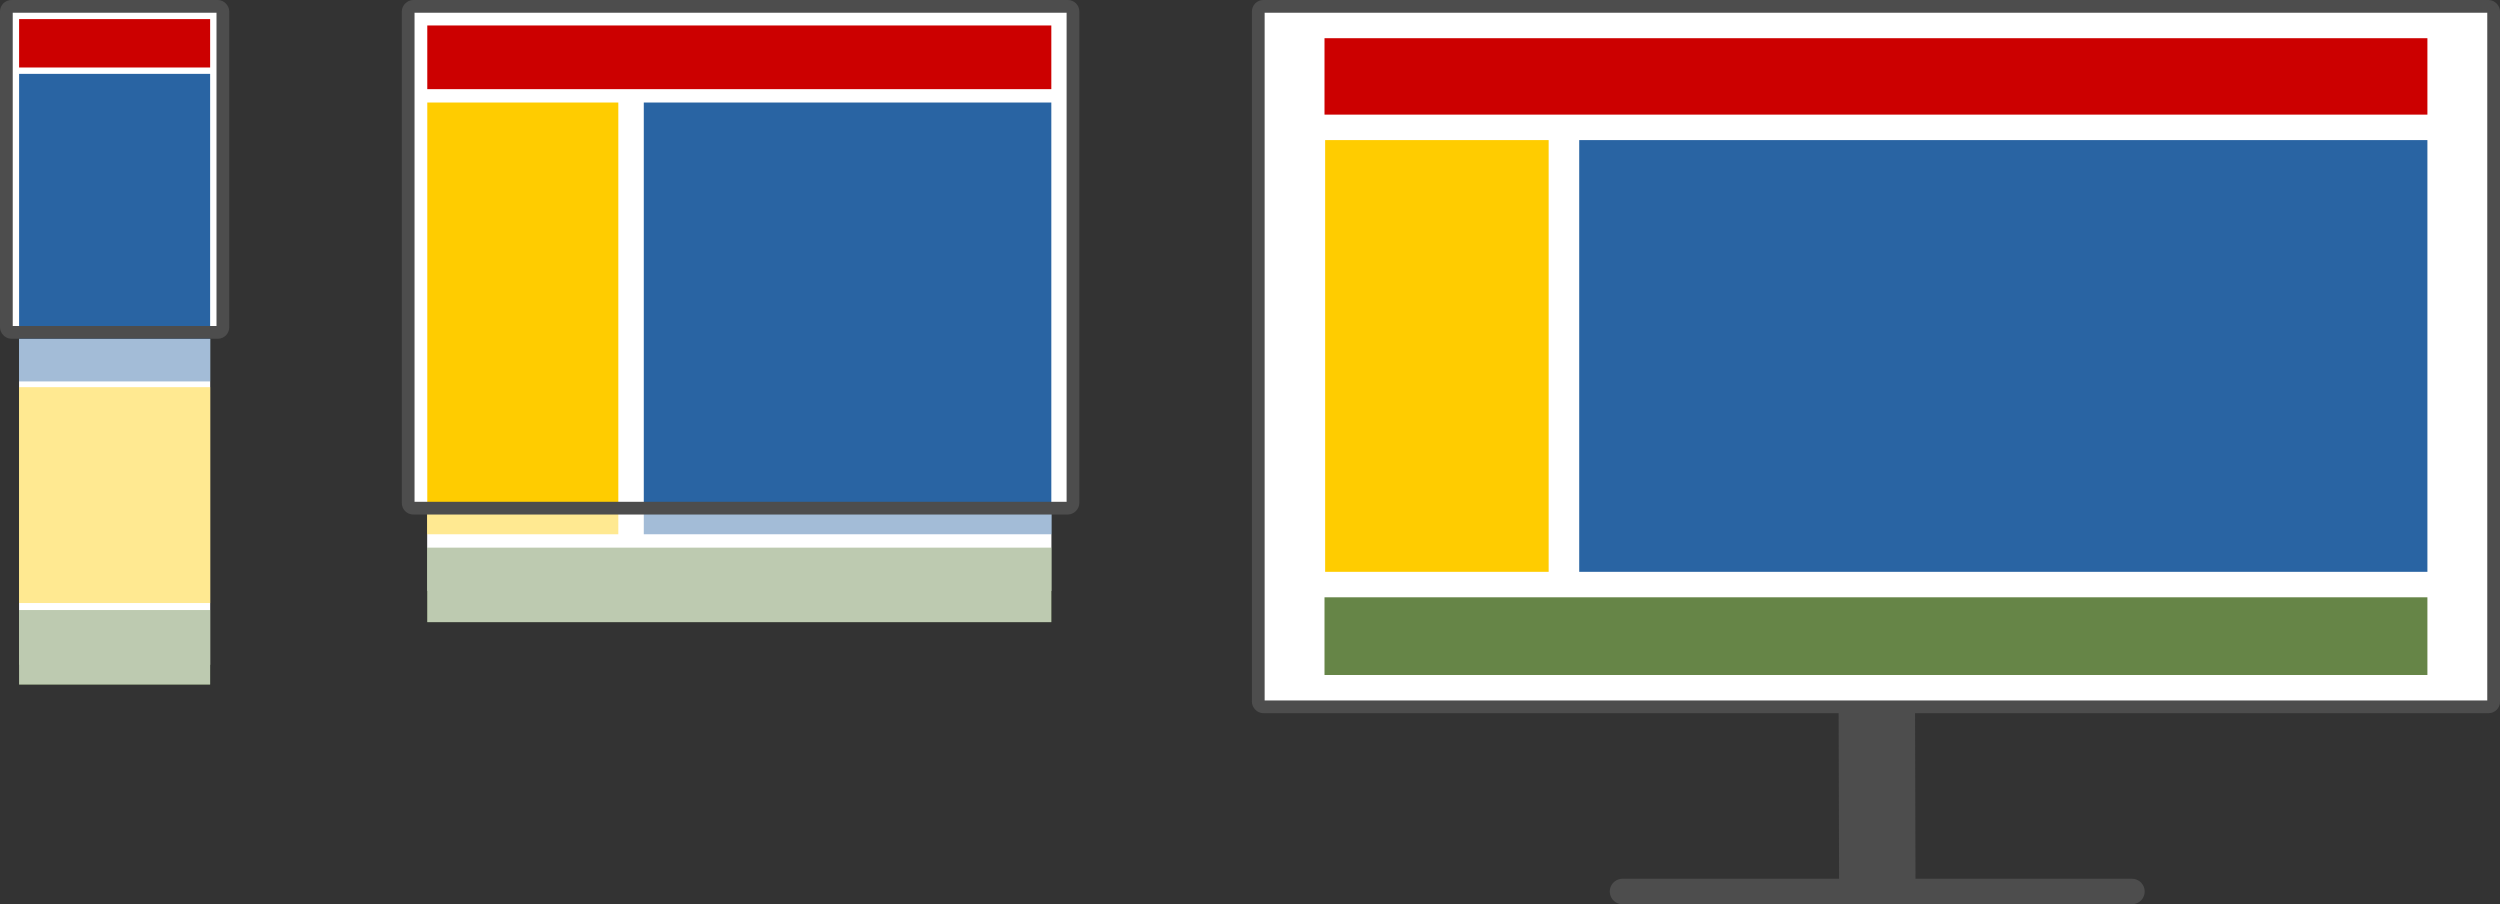 <svg xmlns="http://www.w3.org/2000/svg" width="3926" height="1420" viewBox="0 0 3926 1420"><rect x="0" y="0" width="3926" height="1420" fill="#333333" stroke="none"/><g fill="none" fill-rule="evenodd"><g transform="translate(10 10)"><rect width="340" height="512" fill="#FFF"/><rect width="300" height="512" x="20" y="522" fill="#FFF"/><rect width="300" height="76" x="20" y="20" fill="#C00"/><rect width="300" height="483" x="20" y="106" fill="#2964A3"/><rect width="300" height="339" x="20" y="598" fill="#FC0"/><rect width="300" height="117" x="20" y="948" fill="#668547"/><rect width="300" height="543" x="20" y="522" fill="#FFF" fill-opacity=".57"/><rect width="340" height="512" stroke="#4D4D4D" stroke-width="20" rx="8"/></g><g transform="translate(641 10)"><rect width="1044" height="788" fill="#FFF"/><rect width="980" height="130" x="30" y="788" fill="#FFF"/><rect width="980" height="100" x="30" y="30" fill="#C00"/><rect width="640" height="678" x="370" y="151" fill="#2964A3"/><rect width="300" height="678" x="30" y="151" fill="#FC0"/><rect width="980" height="117" x="30" y="850" fill="#668547"/><rect width="980" height="170" x="30" y="797" fill="#FFF" fill-opacity=".57"/><rect width="788" height="1044" x="128" y="-128" stroke="#4D4D4D" stroke-width="20" rx="8" transform="rotate(-90 522 394)"/></g><g transform="translate(1976 10)"><line x1="1372" x2="572" y1="1390" y2="1390" stroke="#4D4D4D" stroke-linecap="round" stroke-width="40"/><line x1="971.5" x2="972" y1="1155.5" y2="1337" stroke="#4D4D4D" stroke-linecap="square" stroke-width="120"/><rect width="1940" height="1100" fill="#FFF"/><rect width="1940" height="1100" stroke="#4D4D4D" stroke-linejoin="round" stroke-width="20" rx="8"/><rect width="1332" height="678" x="504" y="210" fill="#2964A3"/><rect width="1732" height="120" x="104" y="50" fill="#C00"/><rect width="1732" height="122" x="104" y="928" fill="#668547"/><rect width="351" height="678" x="105" y="210" fill="#FC0"/></g></g></svg>